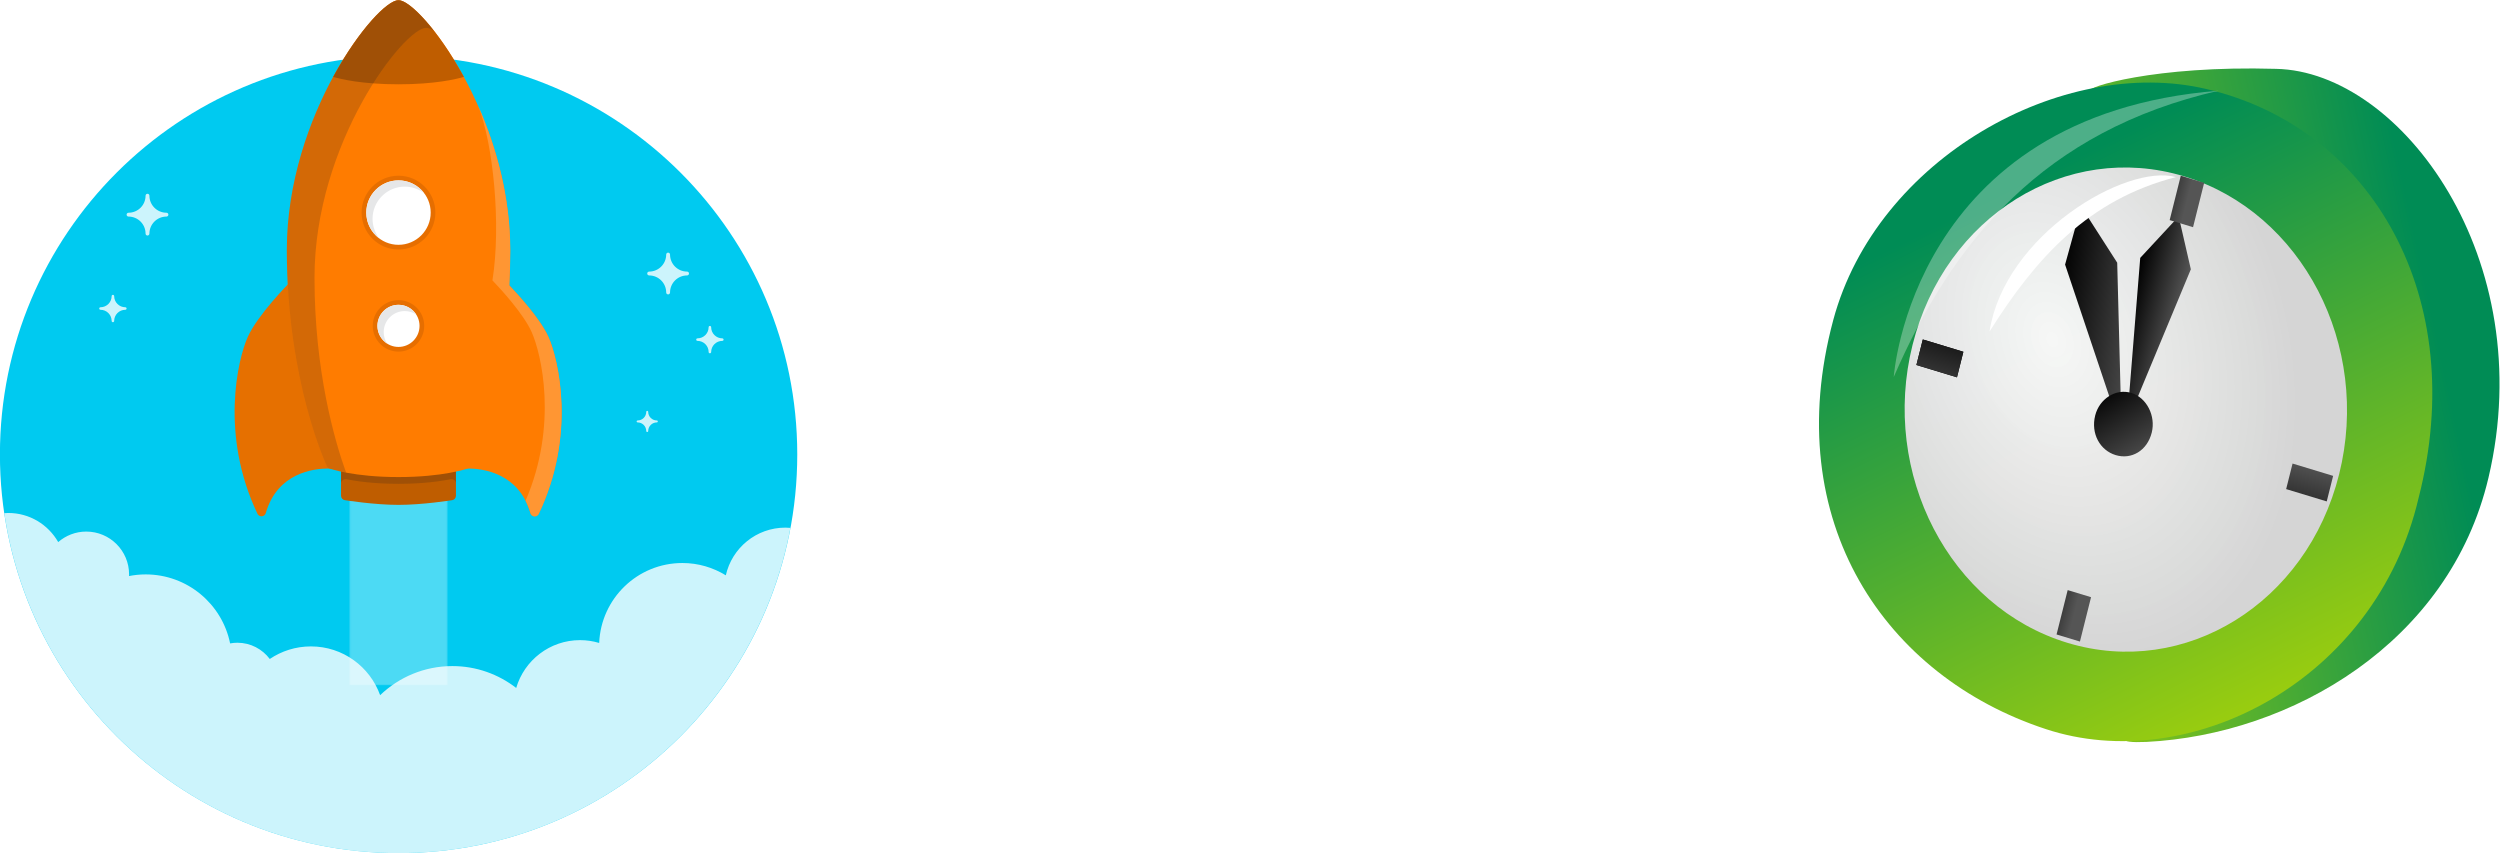 <?xml version="1.0" encoding="UTF-8" standalone="no"?>
<svg
   xmlns:dc="http://purl.org/dc/elements/1.1/"
   xmlns:cc="http://creativecommons.org/ns#"
   xmlns:rdf="http://www.w3.org/1999/02/22-rdf-syntax-ns#"
   xmlns:svg="http://www.w3.org/2000/svg"
   xmlns="http://www.w3.org/2000/svg"
   xmlns:xlink="http://www.w3.org/1999/xlink"
   xmlns:sodipodi="http://sodipodi.sourceforge.net/DTD/sodipodi-0.dtd"
   xmlns:inkscape="http://www.inkscape.org/namespaces/inkscape"
   viewBox="0 0 178.172 60.797"
   id="svg2"
   version="1.1"
   inkscape:version="0.48.4 r9939"
   width="100%"
   height="100%"
   sodipodi:docname="uncoupling.svg">
  <sodipodi:namedview
     pagecolor="#ffffff"
     bordercolor="#666666"
     borderopacity="1"
     objecttolerance="10"
     gridtolerance="10"
     guidetolerance="10"
     inkscape:pageopacity="0"
     inkscape:pageshadow="2"
     inkscape:window-width="1248"
     inkscape:window-height="840"
     id="namedview71"
     showgrid="false"
     inkscape:zoom="3.1486264"
     inkscape:cx="85.008957"
     inkscape:cy="19.950037"
     inkscape:window-x="416"
     inkscape:window-y="0"
     inkscape:window-maximized="0"
     inkscape:current-layer="imagebot_27"
     fit-margin-top="0"
     fit-margin-left="0"
     fit-margin-right="0"
     fit-margin-bottom="0" />
  <defs
     id="defs4">
    <linearGradient
       id="imagebot_58">
      <stop
         id="imagebot_68"
         stop-color="#f9f9f9"
         stop-opacity=".985"
         offset="0" />
      <stop
         id="imagebot_67"
         stop-color="#d5d5d5"
         offset="1" />
    </linearGradient>
    <linearGradient
       id="imagebot_59">
      <stop
         id="imagebot_66"
         stop-color="#555"
         offset="0" />
      <stop
         id="imagebot_65"
         offset="1" />
    </linearGradient>
    <linearGradient
       id="imagebot_57">
      <stop
         id="imagebot_64"
         stop-color="#ffea00"
         offset="0" />
      <stop
         id="imagebot_63"
         stop-color="#ffffa4"
         offset="1" />
    </linearGradient>
    <linearGradient
       id="imagebot_60">
      <stop
         id="imagebot_62"
         stop-color="#003e8c"
         offset="0"
         style="stop-color:#008c55;stop-opacity:1;" />
      <stop
         id="imagebot_61"
         stop-color="#0062db"
         offset="1"
         style="stop-color:#bbdb00;stop-opacity:1;" />
    </linearGradient>
    <linearGradient
       id="imagebot_48"
       y2="991.31"
       xlink:href="#imagebot_60"
       y1="974.337"
       x2="5.111"
       x1="33.772"
       gradientTransform="scale(0.963,1.039)"
       gradientUnits="userSpaceOnUse" />
    <linearGradient
       id="imagebot_46"
       y2="1047.039"
       xlink:href="#imagebot_60"
       y1="1018.212"
       x2="35.658"
       x1="11.718"
       gradientTransform="scale(1,1)"
       gradientUnits="userSpaceOnUse" />
    <radialGradient
       id="imagebot_44"
       gradientUnits="userSpaceOnUse"
       xlink:href="#imagebot_58"
       cx="20.613"
       cy="21.628"
       r="16"
       gradientTransform="matrix(0.886,1.042,-0.8,0.68,20.693,-16.22)" />
    <linearGradient
       id="imagebot_42"
       y2="523.703"
       xlink:href="#imagebot_59"
       y1="523.665"
       x2="37.111"
       x1="42.905"
       gradientTransform="scale(0.513,1.95)"
       gradientUnits="userSpaceOnUse" />
    <linearGradient
       id="imagebot_40"
       y2="727.035"
       xlink:href="#imagebot_59"
       y1="725.502"
       x2="21.055"
       x1="28.793"
       gradientTransform="scale(0.71,1.409)"
       gradientUnits="userSpaceOnUse" />
    <linearGradient
       id="imagebot_38"
       xlink:href="#imagebot_59"
       y1="1027.916"
       x2="18.774"
       x1="22.164"
       gradientTransform="scale(0.997,1.003)"
       y2="1024.525"
       gradientUnits="userSpaceOnUse" />
    <linearGradient
       id="imagebot_36"
       y2="771.54"
       xlink:href="#imagebot_59"
       y1="771.54"
       x2="24.023"
       x1="27.461"
       gradientTransform="scale(0.759,1.318)"
       gradientUnits="userSpaceOnUse" />
    <linearGradient
       id="imagebot_32"
       y2="-7.306"
       xlink:href="#imagebot_59"
       y1="-7.194"
       x2="1360.885"
       x1="1354.976"
       gradientTransform="scale(0.759,1.318)"
       gradientUnits="userSpaceOnUse" />
    <linearGradient
       id="imagebot_29"
       y2="-7.055"
       xlink:href="#imagebot_59"
       y1="-7.055"
       x2="1352.006"
       x1="1358.932"
       gradientTransform="scale(0.759,1.318)"
       gradientUnits="userSpaceOnUse" />
    <linearGradient
       id="imagebot_26"
       y2="0.261"
       xlink:href="#imagebot_58"
       y1="0.735"
       x2="0.5"
       x1="0.518" />
    <radialGradient
       id="imagebot_24"
       gradientUnits="userSpaceOnUse"
       xlink:href="#imagebot_58"
       cx="49.838"
       cy="29.105"
       r="9"
       gradientTransform="matrix(1.684,0.06,-0.018,0.509,-33.579,12.795)" />
    <linearGradient
       id="imagebot_22"
       y2="0.607"
       xlink:href="#imagebot_58"
       y1="0.494"
       x2="-0.778"
       x1="0.5" />
    <linearGradient
       id="imagebot_20"
       y2="0.398"
       xlink:href="#imagebot_58"
       y1="0.113"
       x2="-0.071"
       x1="0.616" />
    <linearGradient
       id="imagebot_18"
       y2="0.384"
       xlink:href="#imagebot_58"
       y1="0.609"
       x2="-0.071"
       x1="0.857" />
    <linearGradient
       id="imagebot_16"
       y2="0.359"
       xlink:href="#imagebot_57"
       y1="-0.022"
       x2="0.5" />
    <linearGradient
       id="imagebot_14"
       y2="0.782"
       xlink:href="#imagebot_57"
       y1="-0.352"
       x1="-0.985" />
    <filter
       id="imagebot_7"
       y="-0.039"
       width="1.263"
       x="-0.131"
       height="1.077"
       color-interpolation-filters="sRGB">
      <feGaussianBlur
         id="imagebot_56"
         stdDeviation="0.274" />
    </filter>
    <filter
       id="imagebot_5"
       y="-0.191"
       width="1.249"
       x="-0.124"
       height="1.382"
       color-interpolation-filters="sRGB">
      <feGaussianBlur
         id="imagebot_55"
         stdDeviation="0.274" />
    </filter>
    <filter
       id="imagebot_9"
       color-interpolation-filters="sRGB">
      <feGaussianBlur
         id="imagebot_54"
         stdDeviation="0.248" />
    </filter>
    <filter
       id="imagebot_11"
       color-interpolation-filters="sRGB">
      <feGaussianBlur
         id="imagebot_53"
         stdDeviation="0.363" />
    </filter>
    <clipPath
       id="clipPath16">
      <path
         inkscape:connector-curvature="0"
         id="path18"
         d="M 0,0 H 800 V 600 H 0 V 0 z" />
    </clipPath>
    <clipPath
       id="clipPath28">
      <path
         inkscape:connector-curvature="0"
         id="path30"
         d="M 233.23,277.42 H 568.71 V 132.26 H 233.23 v 145.16 z" />
    </clipPath>
    <clipPath
       id="clipPath32">
      <path
         inkscape:connector-curvature="0"
         id="path34"
         d="M 233.23,132.26 H 568.71 V 277.42 H 233.23 V 132.26 z" />
    </clipPath>
    <clipPath
       id="clipPath52">
      <path
         inkscape:connector-curvature="0"
         id="path54"
         d="m 507.61,388.52 h 17.831 V 370.688 H 507.61 v 17.832 z" />
    </clipPath>
    <clipPath
       id="clipPath56">
      <path
         inkscape:connector-curvature="0"
         id="path58"
         d="m 507.61,370.69 h 17.831 v 17.832 H 507.61 V 370.69 z" />
    </clipPath>
    <clipPath
       id="clipPath76">
      <path
         inkscape:connector-curvature="0"
         id="path78"
         d="m 285.43,413.65 h 17.831 V 395.819 H 285.43 v 17.831 z" />
    </clipPath>
    <clipPath
       id="clipPath80">
      <path
         inkscape:connector-curvature="0"
         id="path82"
         d="m 285.43,395.82 h 17.831 v 17.831 H 285.43 V 395.82 z" />
    </clipPath>
    <clipPath
       id="clipPath100">
      <path
         inkscape:connector-curvature="0"
         id="path102"
         d="m 528.51,357.24 h 11.682 V 345.558 H 528.51 v 11.682 z" />
    </clipPath>
    <clipPath
       id="clipPath104">
      <path
         inkscape:connector-curvature="0"
         id="path106"
         d="m 528.51,345.56 h 11.683 v 11.682 H 528.51 V 345.56 z" />
    </clipPath>
    <clipPath
       id="clipPath124">
      <path
         inkscape:connector-curvature="0"
         id="path126"
         d="m 273.75,370.52 h 11.683 V 358.837 H 273.75 v 11.683 z" />
    </clipPath>
    <clipPath
       id="clipPath128">
      <path
         inkscape:connector-curvature="0"
         id="path130"
         d="m 273.75,358.83 h 11.682 v 11.683 H 273.75 V 358.83 z" />
    </clipPath>
    <clipPath
       id="clipPath148">
      <path
         inkscape:connector-curvature="0"
         id="path150"
         d="m 503.09,321 h 9.031 v -9.031 H 503.09 V 321 z" />
    </clipPath>
    <clipPath
       id="clipPath152">
      <path
         inkscape:connector-curvature="0"
         id="path154"
         d="m 503.09,311.97 h 9.031 V 321 h -9.031 v -9.03 z" />
    </clipPath>
    <clipPath
       id="clipPath176">
      <path
         inkscape:connector-curvature="0"
         id="path178"
         d="m 380.45,290.36 h 42.023 V 203.817 H 380.45 v 86.543 z" />
    </clipPath>
    <clipPath
       id="clipPath180">
      <path
         inkscape:connector-curvature="0"
         id="path182"
         d="m 380.46,203.82 h 42.021 v 86.543 H 380.46 V 203.82 z" />
    </clipPath>
    <mask
       id="mask202">
      <g
         id="g204">
        <g
           id="g206"
           clip-path="url(#clipPath184)">
          <path
             inkscape:connector-curvature="0"
             id="path208"
             d="m 380.46,290.36 h 42.021 V 203.817 H 380.46 v 86.543 z" />
          <g
             id="g210">
            <g
               id="g214">
              <g
                 id="g216"
                 clip-path="url(#clipPath188)">
                <g
                   id="g218">
                  <g
                     id="g220">
                    <g
                       id="g222">
                      <g
                         id="g224">
                        <path
                           style="fill:url(#linearGradient196)"
                           inkscape:connector-curvature="0"
                           id="path226"
                           d="m 380.46,290.36 h 42.021 V 203.817 H 380.46 v 86.543 z" />
                      </g>
                    </g>
                  </g>
                </g>
              </g>
            </g>
          </g>
        </g>
      </g>
    </mask>
    <clipPath
       id="clipPath184">
      <path
         inkscape:connector-curvature="0"
         id="path186"
         d="m 380.46,290.36 h 42.022 V 203.817 H 380.46 v 86.543 z" />
    </clipPath>
    <clipPath
       id="clipPath188">
      <path
         inkscape:connector-curvature="0"
         id="path190"
         d="m 380.46,290.36 h 42.022 V 203.817 H 380.46 v 86.543 z" />
    </clipPath>
    <linearGradient
       id="linearGradient196"
       gradientUnits="userSpaceOnUse"
       gradientTransform="matrix(-3.8e-6,86.543,-86.543,-3.8e-6,401.44,203.81)">
      <stop
         id="stop198"
         stop-color="#231f20"
         offset="0" />
      <stop
         id="stop200"
         stop-color="#fff"
         offset="1" />
    </linearGradient>
    <clipPath
       id="clipPath228">
      <path
         inkscape:connector-curvature="0"
         id="path230"
         d="m 380.46,290.36 h 42.022 V 203.817 H 380.46 v 86.543 z" />
    </clipPath>
    <linearGradient
       id="linearGradient236"
       gradientUnits="userSpaceOnUse"
       gradientTransform="matrix(-3.8e-6,86.543,-86.543,-3.8e-6,401.44,203.81)">
      <stop
         id="stop238"
         stop-color="#fff"
         offset="0" />
      <stop
         id="stop240"
         stop-color="#fff"
         offset="1" />
    </linearGradient>
    <clipPath
       id="clipPath280">
      <path
         inkscape:connector-curvature="0"
         id="path282"
         d="m 376.94,297.56 h 49.046 v -7.704 H 376.94 v 7.704 z" />
    </clipPath>
    <clipPath
       id="clipPath284">
      <path
         inkscape:connector-curvature="0"
         id="path286"
         d="m 376.94,289.86 h 49.046 v 7.703 H 376.94 v -7.703 z" />
    </clipPath>
    <clipPath
       id="clipPath344">
      <path
         inkscape:connector-curvature="0"
         id="path346"
         d="m 353.81,496.26 h 62.813 V 294.64 H 353.81 v 201.62 z" />
    </clipPath>
    <clipPath
       id="clipPath348">
      <path
         inkscape:connector-curvature="0"
         id="path350"
         d="m 353.81,294.65 h 62.813 V 496.26 H 353.81 V 294.65 z" />
    </clipPath>
    <linearGradient
       inkscape:collect="always"
       xlink:href="#imagebot_59"
       id="linearGradient3375"
       x1="26.784"
       y1="788.84"
       x2="23.345"
       y2="788.84"
       gradientTransform="scale(0.759,1.318)"
       gradientUnits="userSpaceOnUse" />
  </defs>
  <g
     id="imagebot_2"
     label="Layer 1"
     transform="matrix(1.515,-0.045,-0.383,1.528,137.437,-5.267)">
    <g
       id="imagebot_27"
       transform="matrix(0.853,0.262,0,0.853,-2.252,-859.5)"
       label="Layer 1">
      <path
         id="imagebot_47"
         d="m 41.44,1026.2 c 0.134,9 -7.394,16.1 -15.327,18.7 -3.432,1.1 1.313,-1.6 -1.218,-1.6 -9.609,-0.2 -17.698,-6.4 -17.5,-17.5 0.114,-6.4 3.569,-9.2 6.508,-13.1 -0.332,-0.1 3.211,-2.3 10.037,-4 6.99,-1.8 17.325,5.6 17.5,17.5 z"
         style="fill:url(#imagebot_48);fill-rule:evenodd"
         inkscape:connector-curvature="0" />
      <path
         id="imagebot_45"
         d="m 37.838,1028.3 c 0.181,10 -8.894,17.7 -17.5,17.5 -9.609,-0.2 -17.698,-6.4 -17.5,-17.5 0.158,-8.9 9.057,-17 17.5,-17.5 9.805,-0.6 17.574,6.6 17.5,17.5 z"
         style="fill:url(#imagebot_46);fill-rule:evenodd"
         inkscape:connector-curvature="0" />
      <path
         id="imagebot_43"
         d="M 44,23 C 44,31.837 36.837,39 28,39 19.163,39 12,31.837 12,23 12,14.163 19.163,7 28,7 c 8.837,0 16,7.163 16,16 z"
         transform="matrix(0.797,0,0,0.797,-1.974,1010)"
         style="fill:url(#imagebot_44);fill-rule:evenodd"
         inkscape:connector-curvature="0" />
      <path
         id="imagebot_41"
         d="m 20.588,1017.7 -1.559,2.7 1.559,8.6 1.412,-8.8 -1.412,-2.5 z"
         style="fill:url(#imagebot_42);stroke-width:1px"
         inkscape:connector-curvature="0" />
      <path
         id="imagebot_39"
         d="m 15.029,1018.7 -0.082,3.2 5.493,7.7 -2.623,-8.6 -2.788,-2.3 z"
         style="fill:url(#imagebot_40);stroke-width:1px"
         inkscape:connector-curvature="0" />
      <path
         id="imagebot_37"
         d="m 22.102,1029.1 c 0,1 -0.757,1.7 -1.69,1.7 -0.934,0 -1.691,-0.7 -1.691,-1.7 0,-0.9 0.757,-1.7 1.691,-1.7 0.933,0 1.69,0.8 1.69,1.7 z"
         style="fill:url(#imagebot_38);fill-rule:evenodd"
         inkscape:connector-curvature="0" />
      <rect
         id="imagebot_35"
         height="2.426"
         width="1.397"
         y="1038.4"
         x="19.625"
         style="fill:url(#linearGradient3375)" />
      <rect
         id="imagebot_33"
         height="2.426"
         width="1.397"
         y="1015.6"
         x="20.139"
         style="fill:url(#imagebot_36)" />
      <rect
         id="imagebot_31"
         transform="matrix(0,1,-1,0,0,0)"
         height="2.426"
         width="1.397"
         y="-32.783"
         x="1028.5"
         style="fill:url(#imagebot_32)" />
      <rect
         id="imagebot_30"
         transform="matrix(0,1,-1,0,0,0)"
         height="2.426"
         width="1.397"
         y="-10.51"
         x="1027.9" />
      <rect
         id="imagebot_28"
         transform="matrix(0,1,-1,0,0,0)"
         height="2.426"
         width="1.397"
         y="-10.51"
         x="1027.9"
         style="fill:url(#imagebot_29)" />
    </g>
    <path
       id="imagebot_10"
       transform="translate(-3.288,-0.86)"
       label="Layer 1"
       d="M 19,9 C 11.182,10.639 8.185,15.68 7,22 7,22 4.726,9.715 19,9 z"
       inkscape:connector-curvature="0"
       style="fill:#ffffff;fill-opacity:0.304;stroke-width:1px;filter:url(#imagebot_11)" />
    <path
       id="imagebot_8"
       transform="translate(-3.288,-0.86)"
       label="Layer 1"
       d="m 18,13 c -3.877,0.937 -5.677,3.59 -7,7 -0.441,-4.528 4.482,-7.716 7,-7 z"
       inkscape:connector-curvature="0"
       style="fill:#ffffff;stroke-width:1px;filter:url(#imagebot_9)" />
    <path
       id="imagebot_4"
       transform="translate(-3.288,-0.86)"
       label="Layer 1"
       d="M 34.181,37.562 C 30.338,38.298 28.434,39.289 32,41 c -0.94,0.024 -7.62,-2.87 2.181,-3.438 z"
       inkscape:connector-curvature="0"
       style="fill:#ffffff;stroke-width:1px;filter:url(#imagebot_5)" />
    <title
       id="title67">Layer 1</title>
  </g>
  <g
     id="g10"
     transform="matrix(0.167,0,0,-0.167,-38.644,82.888)">
    <g
       id="g12">
      <g
         id="g14"
         clip-path="url(#clipPath16)">
        <g
           id="g20"
           transform="translate(571.64,302.39)">
          <path
             style="fill:#00caf0"
             inkscape:connector-curvature="0"
             id="path22"
             d="m 0,0 c 0,-93.964 -76.172,-170.13 -170.13,-170.13 -93.959,0 -170.14,76.162 -170.14,170.13 0,93.957 76.177,170.12 170.14,170.12 C -76.172,170.12 0,93.957 0,0" />
        </g>
        <g
           id="g24">
          <g
             id="g36">
            <g
               style="opacity:0.8"
               id="g38"
               clip-path="url(#clipPath28)">
              <g
                 id="g40">
                <g
                   id="g42"
                   clip-path="url(#clipPath32)">
                  <g
                     id="g44"
                     transform="translate(401.52,132.26)">
                    <path
                       style="fill:#ffffff"
                       inkscape:connector-curvature="0"
                       id="path46"
                       d="m 0,0 c 83.247,0 152.49,59.808 167.2,138.8 -0.709,0.057 -1.42,0.107 -2.142,0.107 -12.435,0 -22.818,-8.711 -25.426,-20.357 -5.404,3.312 -11.735,5.255 -18.537,5.255 -19.155,0 -34.728,-15.151 -35.506,-34.115 -2.587,0.775 -5.325,1.206 -8.164,1.206 -12.91,0 -23.79,-8.619 -27.249,-20.409 -7.539,5.831 -16.969,9.336 -27.239,9.336 -11.971,0 -22.818,-4.741 -30.83,-12.415 -4.35,12.122 -15.907,20.809 -29.528,20.809 -6.509,0 -12.552,-1.979 -17.567,-5.365 -3.16,4.203 -8.173,6.933 -13.839,6.933 -1.057,0 -2.085,-0.11 -3.089,-0.29 -3.401,16.801 -18.244,29.448 -36.044,29.448 -2.433,0 -4.804,-0.249 -7.105,-0.698 0.01,0.233 0.036,0.461 0.036,0.698 0,10.098 -8.185,18.279 -18.278,18.279 -4.585,0 -8.764,-1.698 -11.973,-4.487 -4.217,7.414 -12.175,12.427 -21.316,12.427 -0.569,0 -1.126,-0.046 -1.686,-0.084 12.11,-82.088 82.833,-145.08 168.28,-145.08" />
                  </g>
                </g>
              </g>
            </g>
          </g>
        </g>
        <g
           id="g48">
          <g
             id="g60">
            <g
               style="opacity:0.8"
               id="g62"
               clip-path="url(#clipPath52)">
              <g
                 id="g64">
                <g
                   id="g66"
                   clip-path="url(#clipPath56)">
                  <g
                     id="g68"
                     transform="translate(524.62,380.43)">
                    <path
                       style="fill:#ffffff"
                       inkscape:connector-curvature="0"
                       id="path70"
                       d="m 0,0 c -4.012,0 -7.275,3.261 -7.275,7.275 0,0.454 -0.368,0.819 -0.822,0.819 -0.452,0 -0.819,-0.365 -0.819,-0.819 C -8.916,3.261 -12.18,0 -16.191,0 c -0.452,0 -0.822,-0.368 -0.822,-0.822 0,-0.451 0.37,-0.819 0.822,-0.819 4.011,0 7.275,-3.264 7.275,-7.275 0,-0.454 0.367,-0.821 0.819,-0.821 0.454,0 0.822,0.367 0.822,0.821 0,4.011 3.263,7.275 7.275,7.275 0.453,0 0.818,0.368 0.818,0.819 C 0.818,-0.368 0.453,0 0,0" />
                  </g>
                </g>
              </g>
            </g>
          </g>
        </g>
        <g
           id="g72">
          <g
             id="g84">
            <g
               style="opacity:0.8"
               id="g86"
               clip-path="url(#clipPath76)">
              <g
                 id="g88">
                <g
                   id="g90"
                   clip-path="url(#clipPath80)">
                  <g
                     id="g92"
                     transform="translate(302.44,405.55)">
                    <path
                       style="fill:#ffffff"
                       inkscape:connector-curvature="0"
                       id="path94"
                       d="m 0,0 c -4.011,0 -7.275,3.262 -7.275,7.275 0,0.454 -0.368,0.819 -0.82,0.819 -0.453,0 -0.821,-0.365 -0.821,-0.819 C -8.916,3.262 -12.18,0 -16.19,0 c -0.453,0 -0.821,-0.367 -0.821,-0.821 0,-0.452 0.368,-0.819 0.821,-0.819 4.01,0 7.274,-3.264 7.274,-7.276 0,-0.453 0.368,-0.821 0.821,-0.821 0.452,0 0.82,0.368 0.82,0.821 0,4.012 3.264,7.276 7.275,7.276 0.453,0 0.82,0.367 0.82,0.819 C 0.82,-0.367 0.453,0 0,0" />
                  </g>
                </g>
              </g>
            </g>
          </g>
        </g>
        <g
           id="g96">
          <g
             id="g108">
            <g
               style="opacity:0.8"
               id="g110"
               clip-path="url(#clipPath100)">
              <g
                 id="g112">
                <g
                   id="g114"
                   clip-path="url(#clipPath104)">
                  <g
                     id="g116"
                     transform="translate(539.66,351.94)">
                    <path
                       style="fill:#ffffff"
                       inkscape:connector-curvature="0"
                       id="path118"
                       d="m 0,0 c -2.63,0 -4.768,2.138 -4.768,4.765 0,0.298 -0.24,0.538 -0.538,0.538 -0.297,0 -0.536,-0.24 -0.536,-0.538 C -5.842,2.138 -7.981,0 -10.609,0 c -0.295,0 -0.538,-0.24 -0.538,-0.538 0,-0.295 0.243,-0.538 0.538,-0.538 2.628,0 4.767,-2.138 4.767,-4.765 0,-0.298 0.239,-0.538 0.536,-0.538 0.298,0 0.538,0.24 0.538,0.538 0,2.627 2.138,4.765 4.768,4.765 0.295,0 0.535,0.243 0.535,0.538 C 0.535,-0.24 0.295,0 0,0" />
                  </g>
                </g>
              </g>
            </g>
          </g>
        </g>
        <g
           id="g120">
          <g
             id="g132">
            <g
               style="opacity:0.8"
               id="g134"
               clip-path="url(#clipPath124)">
              <g
                 id="g136">
                <g
                   id="g138"
                   clip-path="url(#clipPath128)">
                  <g
                     id="g140"
                     transform="translate(284.89,365.21)">
                    <path
                       style="fill:#ffffff"
                       inkscape:connector-curvature="0"
                       id="path142"
                       d="m 0,0 c -2.629,0 -4.768,2.138 -4.768,4.765 0,0.298 -0.24,0.538 -0.537,0.538 -0.297,0 -0.536,-0.24 -0.536,-0.538 C -5.841,2.138 -7.98,0 -10.609,0 c -0.295,0 -0.537,-0.24 -0.537,-0.538 0,-0.295 0.242,-0.538 0.537,-0.538 2.629,0 4.768,-2.138 4.768,-4.765 0,-0.298 0.239,-0.538 0.536,-0.538 0.297,0 0.537,0.24 0.537,0.538 0,2.627 2.139,4.765 4.768,4.765 0.295,0 0.537,0.243 0.537,0.538 C 0.537,-0.24 0.295,0 0,0" />
                  </g>
                </g>
              </g>
            </g>
          </g>
        </g>
        <g
           id="g144">
          <g
             id="g156">
            <g
               style="opacity:0.8"
               id="g158"
               clip-path="url(#clipPath148)">
              <g
                 id="g160">
                <g
                   id="g162"
                   clip-path="url(#clipPath152)">
                  <g
                     id="g164"
                     transform="translate(511.71,316.9)">
                    <path
                       style="fill:#ffffff"
                       inkscape:connector-curvature="0"
                       id="path166"
                       d="M 0,0 C -2.032,0 -3.687,1.652 -3.687,3.685 -3.687,3.915 -3.872,4.1 -4.103,4.1 -4.331,4.1 -4.516,3.915 -4.516,3.685 -4.516,1.652 -6.168,0 -8.202,0 c -0.229,0 -0.416,-0.185 -0.416,-0.416 0,-0.228 0.187,-0.415 0.416,-0.415 2.034,0 3.686,-1.652 3.686,-3.684 0,-0.229 0.185,-0.416 0.413,-0.416 0.231,0 0.416,0.187 0.416,0.416 0,2.032 1.655,3.684 3.687,3.684 0.229,0 0.413,0.187 0.413,0.415 C 0.413,-0.185 0.229,0 0,0" />
                  </g>
                </g>
              </g>
            </g>
          </g>
        </g>
        <g
           id="g168"
           transform="translate(337.13,352.53)">
          <path
             style="fill:#e67000"
             inkscape:connector-curvature="0"
             id="path170"
             d="m 0,0 c 4.222,9.415 17.499,22.846 18.062,23.413 0.489,0.495 1.206,0.677 1.874,0.492 0.666,-0.189 1.177,-0.725 1.334,-1.402 l 17.657,-76.414 c 0.14,-0.604 -0.023,-1.237 -0.436,-1.695 -0.412,-0.467 -1.023,-0.707 -1.638,-0.625 -0.007,0 -0.903,0.1 -2.363,0.1 -6.41,0 -21.854,-1.854 -26.794,-19.029 -0.22,-0.762 -0.885,-1.31 -1.675,-1.374 -0.052,-0.002 -0.105,-0.002 -0.157,-0.002 -0.727,0 -1.4,0.415 -1.718,1.083 C -11.901,-41.758 -4.287,-9.562 0,0" />
        </g>
        <g
           id="g172">
          <g
             id="g242">
            <g
               style="opacity:0.3"
               id="g244"
               clip-path="url(#clipPath176)">
              <g
                 id="g246">
                <g
                   id="g248"
                   clip-path="url(#clipPath180)">
                  <g
                     id="g250">
                    <g
                       id="g254"
                       mask="url(#mask202)">
                      <g
                         id="g258">
                        <g
                           id="g260"
                           clip-path="url(#clipPath228)">
                          <g
                             id="g262">
                            <g
                               id="g264">
                              <g
                                 id="g266">
                                <g
                                   id="g268">
                                <path
                                   style="fill:url(#linearGradient236)"
                                   inkscape:connector-curvature="0"
                                   id="path270"
                                   d="m 380.46,290.36 h 42.021 V 203.817 H 380.46 v 86.543 z" />
                                </g>
                              </g>
                            </g>
                          </g>
                        </g>
                      </g>
                    </g>
                  </g>
                </g>
              </g>
            </g>
          </g>
        </g>
        <g
           id="g272"
           transform="translate(425.29,296.55)">
          <path
             style="fill:#bf5d00"
             inkscape:connector-curvature="0"
             id="path274"
             d="m 0,0 c -0.439,0.361 -1.014,0.51 -1.575,0.399 -4.53,-0.891 -12.063,-1.95 -22.251,-1.95 -10.189,0 -17.724,1.059 -22.25,1.95 -0.559,0.111 -1.136,-0.034 -1.577,-0.399 -0.441,-0.364 -0.696,-0.902 -0.696,-1.469 v -10.318 c 0,-0.938 0.68,-1.734 1.604,-1.881 0.513,-0.082 12.685,-2.011 22.919,-2.011 10.232,0 22.404,1.929 22.919,2.011 0.922,0.147 1.604,0.943 1.604,1.881 V -1.469 C 0.697,-0.902 0.442,-0.364 0,0" />
        </g>
        <g
           id="g276">
          <g
             id="g288">
            <g
               style="opacity:0.2"
               id="g290"
               clip-path="url(#clipPath280)">
              <g
                 id="g292">
                <g
                   id="g294"
                   clip-path="url(#clipPath284)">
                  <g
                     id="g296"
                     transform="translate(425.29,297.12)">
                    <path
                       style="fill:#231f20"
                       inkscape:connector-curvature="0"
                       id="path298"
                       d="m 0,0 c -0.439,0.36 -1.014,0.51 -1.575,0.397 -4.53,-0.891 -12.063,-1.952 -22.251,-1.952 -10.189,0 -17.724,1.061 -22.25,1.952 -0.559,0.115 -1.136,-0.037 -1.577,-0.397 -0.441,-0.363 -0.696,-0.903 -0.696,-1.47 v -5.717 c 0,0.572 0.255,1.111 0.696,1.47 0.441,0.364 1.018,0.515 1.577,0.402 4.526,-0.892 12.061,-1.953 22.25,-1.953 10.188,0 17.721,1.061 22.251,1.953 0.561,0.11 1.136,-0.039 1.575,-0.402 0.442,-0.359 0.697,-0.898 0.697,-1.47 V -1.47 C 0.697,-0.903 0.442,-0.363 0,0" />
                  </g>
                </g>
              </g>
            </g>
          </g>
        </g>
        <g
           id="g300"
           transform="translate(401.46,496.26)">
          <path
             style="fill:#ff7c00"
             inkscape:connector-curvature="0"
             id="path302"
             d="m 0,0 c -9.34,0 -47.653,-48.961 -47.653,-106.66 0,-55.951 16.9,-91.826 17.071,-92.204 0.214,-0.468 0.61,-0.835 1.099,-1.004 0.419,-0.15 10.525,-3.651 29.483,-3.651 18.955,0 29.062,3.501 29.485,3.651 0.486,0.169 0.884,0.536 1.095,1.004 0.173,0.378 17.072,36.253 17.072,92.204 C 47.652,-48.961 9.339,0 0,0" />
        </g>
        <g
           id="g304"
           transform="translate(429.37,463.52)">
          <path
             style="fill:#bf5d00"
             inkscape:connector-curvature="0"
             id="path306"
             d="M 0,0 C -11.005,20.058 -23.084,32.742 -27.902,32.742 -32.723,32.742 -44.8,20.058 -55.805,0 -52.679,-0.92 -43.538,-3.163 -27.902,-3.163 -12.267,-3.163 -3.125,-0.92 0,0" />
        </g>
        <g
           id="g308"
           transform="translate(401.46,390.86)">
          <path
             style="fill:#ffffff"
             inkscape:connector-curvature="0"
             id="path310"
             d="m 0,0 c -8.13,0 -14.745,6.614 -14.745,14.744 0,8.131 6.615,14.745 14.745,14.745 8.13,0 14.743,-6.614 14.743,-14.745 C 14.743,6.614 8.13,0 0,0" />
        </g>
        <g
           id="g312"
           transform="translate(401.46,421.35)">
          <path
             style="fill:#e66e00"
             inkscape:connector-curvature="0"
             id="path314"
             d="m 0,0 c -8.682,0 -15.745,-7.063 -15.745,-15.746 0,-8.681 7.063,-15.743 15.745,-15.743 8.681,0 15.743,7.062 15.743,15.743 C 15.743,-7.063 8.681,0 0,0 m 0,-2 c 7.59,0 13.743,-6.153 13.743,-13.746 0,-7.589 -6.153,-13.743 -13.743,-13.743 -7.592,0 -13.745,6.154 -13.745,13.743 C -13.745,-8.153 -7.592,-2 0,-2" />
        </g>
        <g
           id="g316"
           transform="translate(401.46,347.28)">
          <path
             style="fill:#ffffff"
             inkscape:connector-curvature="0"
             id="path318"
             d="m 0,0 c -5.506,0 -9.985,4.479 -9.985,9.983 0,5.506 4.479,9.985 9.985,9.985 5.505,0 9.983,-4.479 9.983,-9.985 C 9.983,4.479 5.505,0 0,0" />
        </g>
        <g
           id="g320"
           transform="translate(401.46,368.25)">
          <path
             style="fill:#e66e00"
             inkscape:connector-curvature="0"
             id="path322"
             d="m 0,0 c -6.057,0 -10.985,-4.928 -10.985,-10.985 0,-6.057 4.928,-10.983 10.985,-10.983 6.057,0 10.983,4.926 10.983,10.983 C 10.983,-4.928 6.057,0 0,0 m 0,-2 c 4.963,0 8.983,-4.023 8.983,-8.985 0,-4.962 -4.02,-8.983 -8.983,-8.983 -4.962,0 -8.985,4.021 -8.985,8.983 C -8.985,-6.023 -4.962,-2 0,-2" />
        </g>
        <g
           id="g324"
           transform="translate(390.39,402.94)">
          <path
             style="fill:#e6e7e8"
             inkscape:connector-curvature="0"
             id="path326"
             d="m 0,0 c 0,7.592 6.153,13.746 13.744,13.746 3.115,0 5.976,-1.048 8.282,-2.794 -2.51,3.312 -6.473,5.46 -10.948,5.46 -7.592,0 -13.745,-6.154 -13.745,-13.746 0,-4.475 2.149,-8.44 5.463,-10.95 C 1.048,-5.979 0,-3.115 0,0" />
        </g>
        <g
           id="g328"
           transform="translate(395.15,354.6)">
          <path
             style="fill:#e6e7e8"
             inkscape:connector-curvature="0"
             id="path330"
             d="m 0,0 c 0,4.962 4.023,8.985 8.984,8.985 1.797,0 3.464,-0.54 4.866,-1.448 -1.6,2.471 -4.369,4.114 -7.532,4.114 -4.962,0 -8.985,-4.023 -8.985,-8.985 0,-3.163 1.645,-5.935 4.118,-7.535 C 0.541,-3.463 0,-1.799 0,0" />
        </g>
        <g
           id="g332"
           transform="translate(465.44,352.53)">
          <path
             style="fill:#ff7c00"
             inkscape:connector-curvature="0"
             id="path334"
             d="m 0,0 c -4.22,9.415 -17.497,22.846 -18.062,23.413 -0.487,0.495 -1.206,0.677 -1.873,0.492 -0.666,-0.189 -1.176,-0.725 -1.333,-1.402 l -17.658,-76.414 c -0.139,-0.604 0.024,-1.237 0.437,-1.695 0.411,-0.467 1.023,-0.707 1.638,-0.625 0.009,0 0.903,0.1 2.364,0.1 6.408,0 21.851,-1.854 26.795,-19.029 0.215,-0.762 0.883,-1.31 1.671,-1.374 0.052,-0.002 0.106,-0.002 0.159,-0.002 0.729,0 1.397,0.415 1.719,1.083 C 11.901,-41.758 4.287,-9.562 0,0" />
        </g>
        <g
           id="g336"
           transform="translate(435.45,451.2)">
          <path
             style="fill:#ff9633"
             inkscape:connector-curvature="0"
             id="path338"
             d="m 0,0 c 6.474,-16.294 9.882,-50.928 6.101,-74.519 3.557,-3.721 13.237,-14.248 16.731,-22.039 4.141,-9.24 11.382,-39.592 -2.592,-72.017 0.815,-1.587 1.531,-3.333 2.102,-5.303 0.219,-0.762 0.884,-1.309 1.675,-1.374 0.052,-0.005 0.102,-0.005 0.155,-0.005 0.728,0 1.4,0.418 1.718,1.086 16.048,33.695 8.435,65.892 4.145,75.456 -3.492,7.791 -13.177,18.316 -16.731,22.039 0.264,4.832 0.413,9.847 0.413,15.035 0,22.718 -5.942,44.085 -13.717,61.64" />
        </g>
        <g
           id="g340">
          <g
             id="g352">
            <g
               style="opacity:0.2"
               id="g354"
               clip-path="url(#clipPath344)">
              <g
                 id="g356">
                <g
                   id="g358"
                   clip-path="url(#clipPath348)">
                  <g
                     id="g360"
                     transform="translate(365.62,377.8)">
                    <path
                       style="fill:#231f20"
                       inkscape:connector-curvature="0"
                       id="path362"
                       d="m 0,0 c 0,57.692 38.313,106.66 47.654,106.66 0.876,0 2.014,-0.438 3.349,-1.269 -6.51,8.311 -12.246,13.078 -15.16,13.078 -9.34,0 -47.653,-48.961 -47.653,-106.66 0,-55.951 16.9,-91.826 17.071,-92.204 0.214,-0.468 0.61,-0.835 1.099,-1.004 0.201,-0.071 2.617,-0.9 7.112,-1.751 C 8.464,-69.135 0,-39.607 0,-0.001" />
                  </g>
                </g>
              </g>
            </g>
          </g>
        </g>
      </g>
    </g>
  </g>
</svg>
